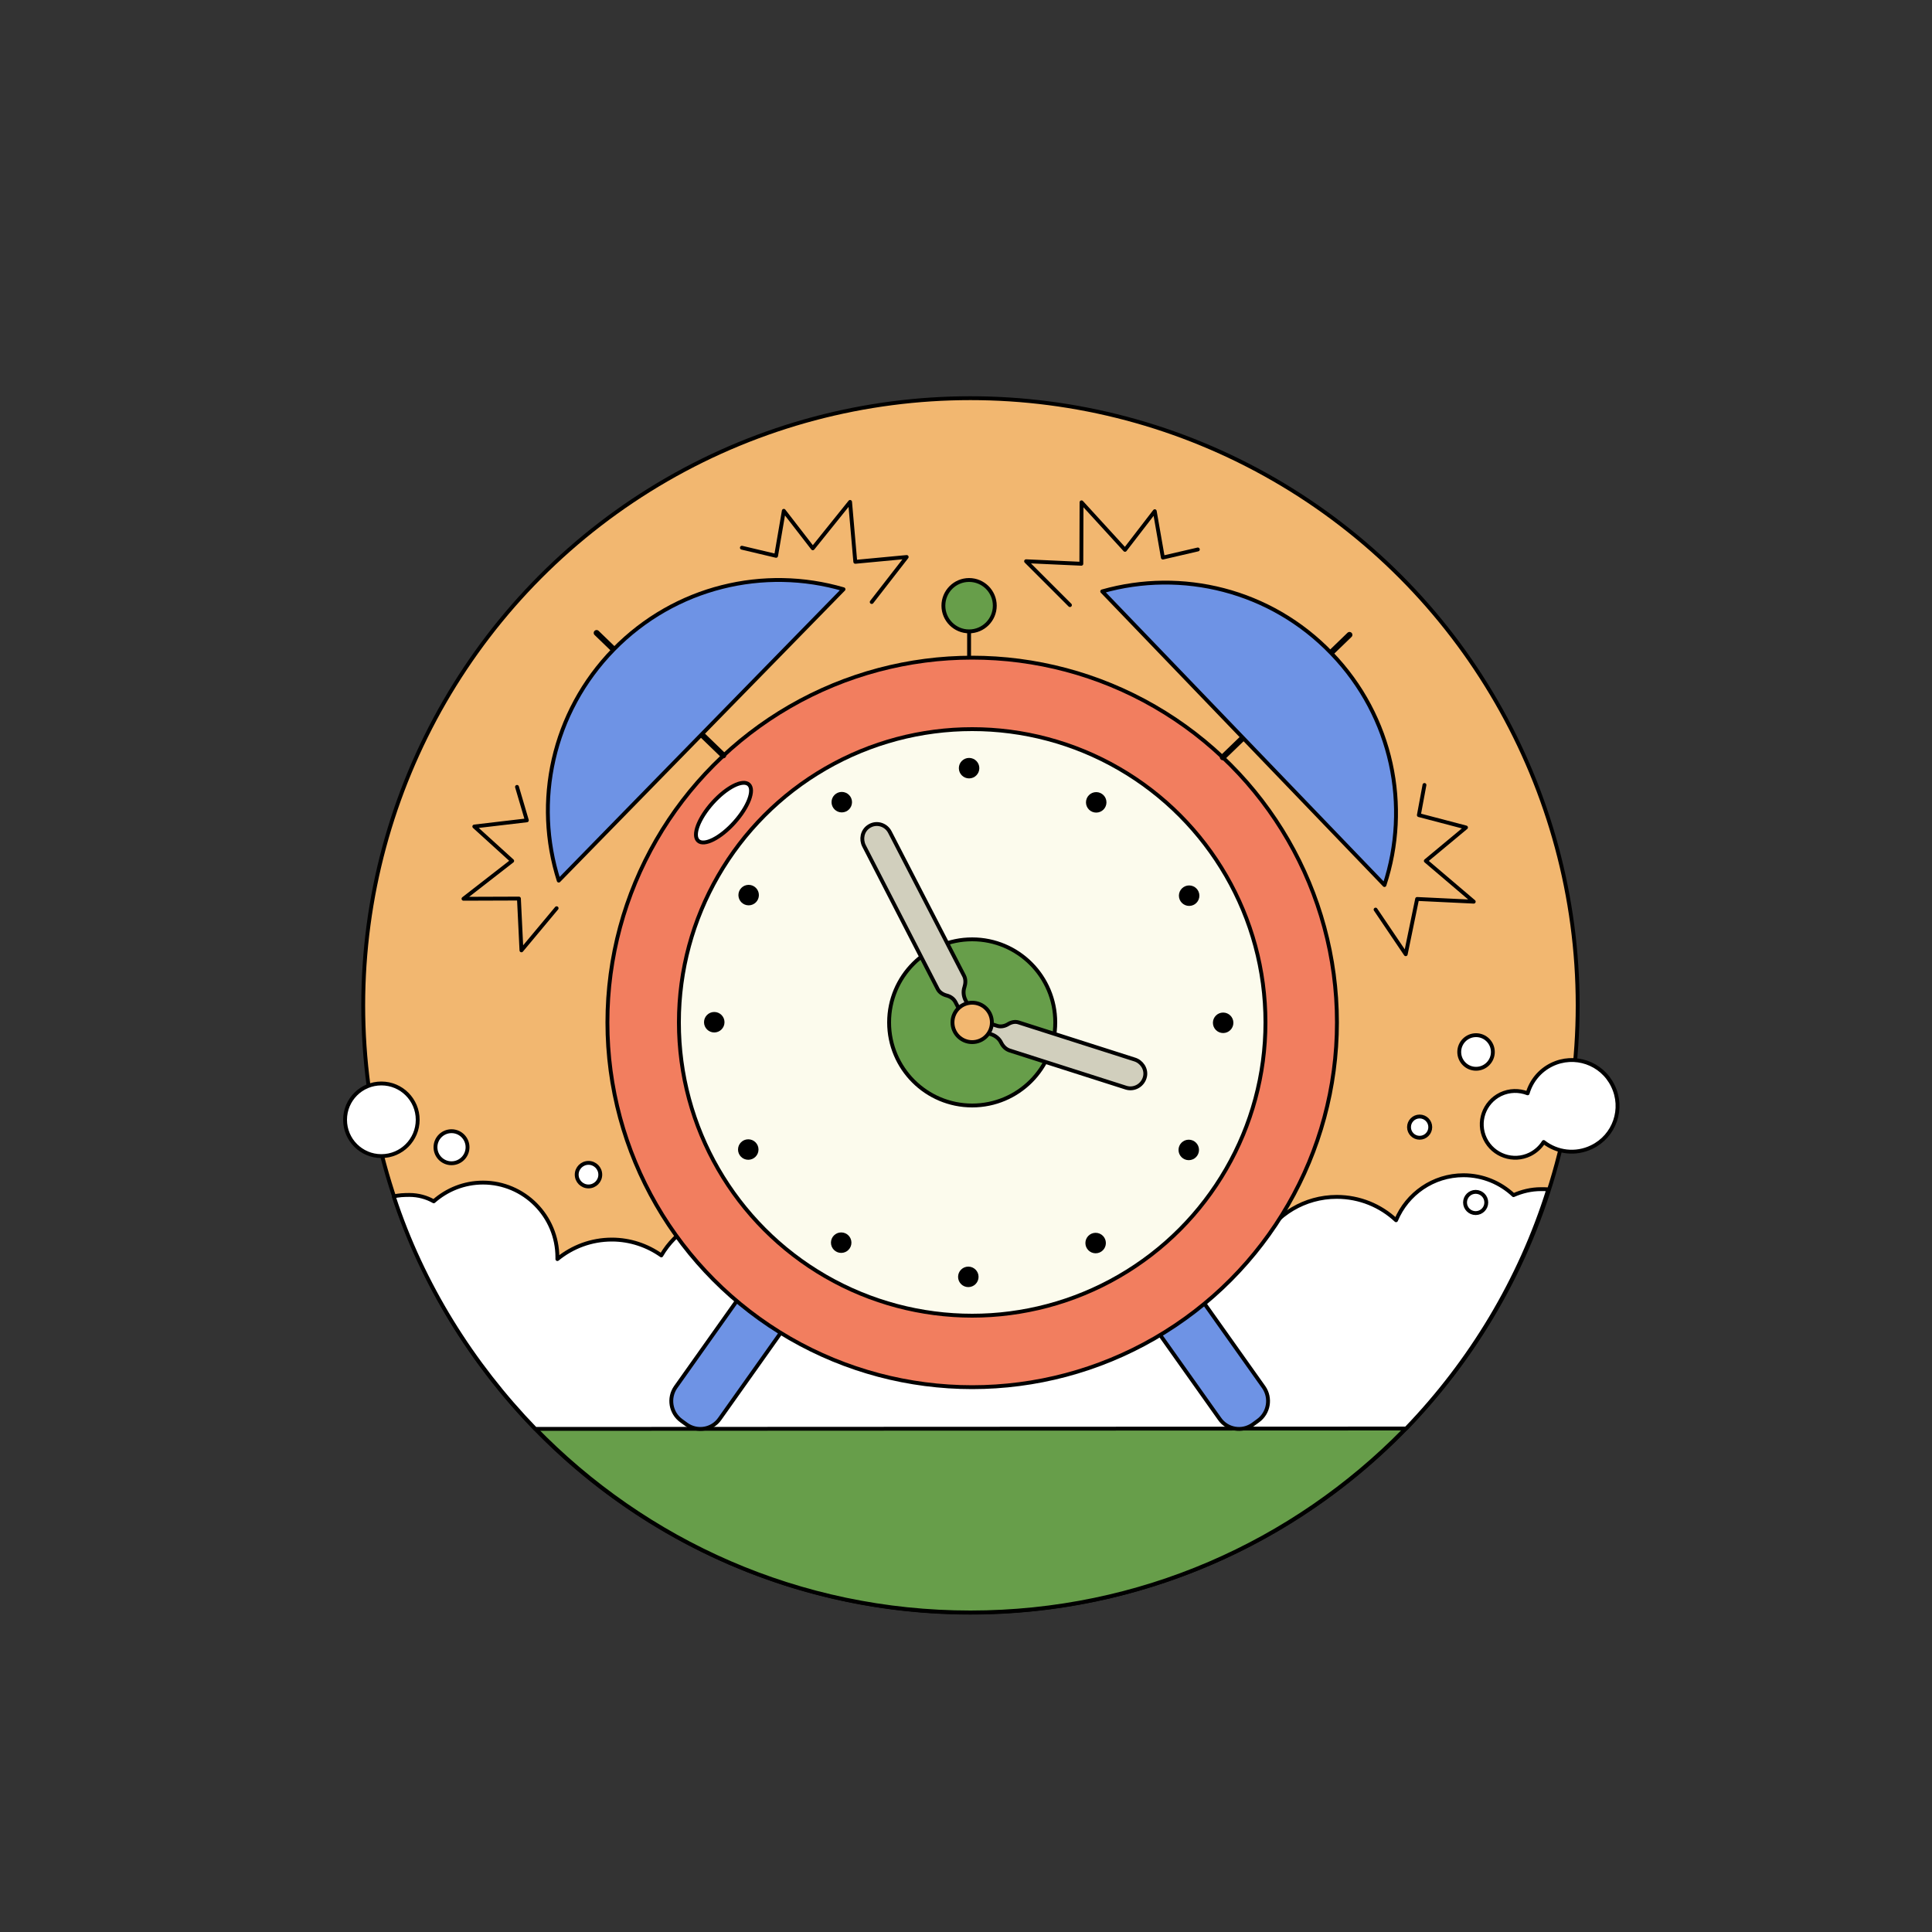 <?xml version="1.0" encoding="utf-8"?>
<!-- Generator: Adobe Illustrator 19.0.0, SVG Export Plug-In . SVG Version: 6.00 Build 0)  -->
<svg version="1.1" xmlns="http://www.w3.org/2000/svg" xmlns:xlink="http://www.w3.org/1999/xlink" x="0px" y="0px"
	 viewBox="0 0 1000 1000" style="enable-background:new 0 0 1000 1000;" xml:space="preserve">
<rect x="0" y="0" width="1000" height="1000" fill="#333333" stroke="none"/>
<style type="text/css">
	.st0{fill:#F2B770;stroke:#000000;stroke-width:2;stroke-linecap:round;stroke-linejoin:round;stroke-miterlimit:10;}
	.st1{fill:#679E4A;stroke:#000000;stroke-width:2;stroke-linecap:round;stroke-linejoin:round;stroke-miterlimit:10;}
	.st2{fill:#FFFFFF;stroke:#000000;stroke-width:2;stroke-linecap:round;stroke-linejoin:round;stroke-miterlimit:10;}
	.st3{fill:#6E93E5;stroke:#000000;stroke-width:2;stroke-linecap:round;stroke-linejoin:round;stroke-miterlimit:10;}
	.st4{fill:#F27E5F;stroke:#000000;stroke-width:2;stroke-linecap:round;stroke-linejoin:round;stroke-miterlimit:10;}
	.st5{fill:#FCFBED;stroke:#000000;stroke-width:2;stroke-linecap:round;stroke-linejoin:round;stroke-miterlimit:10;}
	.st6{fill:none;stroke:#000000;stroke-width:2;stroke-linecap:round;stroke-linejoin:round;stroke-miterlimit:10;}
	.st7{fill:none;stroke:#000000;stroke-width:3;stroke-linecap:round;stroke-linejoin:round;stroke-miterlimit:10;}
	.st8{fill:#D1CFBD;stroke:#000000;stroke-width:2;stroke-linecap:round;stroke-linejoin:round;stroke-miterlimit:10;}
</style>
<g id="Layer_1">
	<circle id="XMLID_1658_" class="st0" cx="502.3" cy="520.4" r="314.3"/>
	<g id="XMLID_970_">
		<path id="XMLID_1397_" class="st1" d="M502.3,834.6c87.9,0,167.3-36.1,224.4-94.3l1.3-1.3H276.7
			C333.9,798,413.8,834.6,502.3,834.6z"/>
	</g>
</g>
<g id="Layer_4">
	<g id="XMLID_55_">
		<path id="XMLID_56_" class="st2" d="M801.4,615.6c-1.3-0.1-2.5-0.1-3.8-0.1c-5.1,0-9.9,1.2-14.2,3.1c-6.8-6.4-15.9-10.3-25.9-10.3
			c-15.7,0-29.2,9.6-34.9,23.3c-8-7.5-18.8-12.1-30.7-12.1c-16.7,0-31.2,9.1-39,22.6c-7.7-5.5-17.1-8.7-27.2-8.7
			c-11.4,0-21.8,4-29.9,10.8c0-0.3,0-0.6,0-0.9c0-22.7-18.3-41-40.9-41c-10.4,0-19.8,3.9-27.1,10.3c-3.9-2.2-8.5-3.5-13.4-3.5
			c-11.6,0-21.4,7.2-25.4,17.4c-3.2-1.1-6.7-1.7-10.3-1.7c-4.8,0-9.3,1-13.4,2.9c-6.4-6-15-9.7-24.4-9.7c-14.8,0-27.5,9-32.9,21.9
			c-7.6-7.1-17.7-11.4-28.9-11.4c-15.7,0-29.4,8.6-36.8,21.3c-7.2-5.1-16.1-8.2-25.6-8.2c-10.7,0-20.5,3.8-28.2,10.1
			c0-0.3,0-0.6,0-0.9c0-21.4-17.3-38.7-38.5-38.7c-9.8,0-18.7,3.7-25.5,9.7c-3.7-2.1-8-3.3-12.6-3.3c-2.5,0-5.8,0.1-8.1,0.8
			c14.9,45.6,40.8,86.7,73.3,120.3l450.7-0.2C761.1,704.8,786.7,662.6,801.4,615.6z"/>
	</g>
</g>
<g id="Layer_23">
	<g id="XMLID_1_">
		<path id="XMLID_1666_" class="st3" d="M355.3,737.3l-2.6-1.9c-5.6-4-6.9-11.8-3-17.4l35.6-50.2l22.9,16.3l-35.6,50.2
			C368.7,740,360.9,741.3,355.3,737.3z"/>
		<path id="XMLID_1668_" class="st3" d="M648.5,737.3l2.6-1.9c5.6-4,6.9-11.8,3-17.4l-35.6-50.2l-22.9,16.3l35.6,50.2
			C635.1,740,642.9,741.3,648.5,737.3z"/>
		<circle id="XMLID_1657_" class="st4" cx="503.2" cy="529.2" r="188.8"/>
		<circle id="XMLID_1671_" class="st5" cx="503.2" cy="529.2" r="151.8"/>
		<line id="XMLID_1660_" class="st6" x1="501.6" y1="340.1" x2="501.6" y2="326.8"/>
		<circle id="XMLID_1665_" class="st1" cx="501.6" cy="313.5" r="13.3"/>
		<circle id="XMLID_1669_" cx="501.6" cy="397.6" r="5.3"/>
		<circle id="XMLID_1675_" cx="435.7" cy="415.2" r="5.3"/>
		<circle id="XMLID_1676_" cx="387.5" cy="463.3" r="5.3"/>
		<circle id="XMLID_1677_" cx="369.7" cy="529.1" r="5.3"/>
		<circle id="XMLID_1678_" cx="387.3" cy="595" r="5.3"/>
		<circle id="XMLID_1679_" cx="435.4" cy="643.2" r="5.3"/>
		<circle id="XMLID_1680_" cx="501.2" cy="660.9" r="5.3"/>
		<circle id="XMLID_1681_" cx="567.1" cy="643.4" r="5.3"/>
		<circle id="XMLID_1682_" cx="615.3" cy="595.2" r="5.3"/>
		<circle id="XMLID_1683_" cx="633.1" cy="529.4" r="5.3"/>
		<circle id="XMLID_1684_" cx="615.5" cy="463.6" r="5.3"/>
		<circle id="XMLID_1686_" cx="567.4" cy="415.3" r="5.3"/>
		
			<ellipse id="XMLID_1687_" transform="matrix(-0.668 0.744 -0.744 -0.668 937.434 422.963)" class="st2" cx="374.4" cy="420.5" rx="19.6" ry="7.6"/>
		<circle id="XMLID_1672_" class="st1" cx="503.2" cy="529.2" r="43"/>
		<line id="XMLID_1667_" class="st7" x1="374.4" y1="391" x2="308.8" y2="327.6"/>
		<line id="XMLID_1670_" class="st7" x1="632.9" y1="392" x2="698.5" y2="328.6"/>
	</g>
</g>
<g id="Layer_8">
	<path id="XMLID_29_" class="st8" d="M449.5,427.9c-3.2,2.2-4,6.5-2.3,9.9l38.2,74.2c0.9,1.7,2.7,2.8,4.7,3.3
		c1.9,0.5,3.6,1.7,4.5,3.5l5.8,11.2c0.6,1.2,2.2,1.7,3.4,1.1l0,0c1.2-0.6,1.7-2.2,1.1-3.4l-5.1-9.9c-1.1-2.1-1.4-4.6-0.6-6.9
		c0.6-1.9,0.7-4-0.2-5.8l-38.4-74.4C458.5,426.6,453.3,425.2,449.5,427.9z"/>
</g>
<g id="Layer_9">
	<path id="XMLID_972_" class="st8" d="M592.7,557c0.7-3.8-1.8-7.5-5.4-8.6l-60.1-19.2c-1.9-0.6-3.9-0.1-5.6,1
		c-1.7,1-3.8,1.4-5.7,0.7l-12-3.8c-1.3-0.4-2.8,0.3-3.2,1.6l0,0c-0.4,1.3,0.3,2.8,1.6,3.2l10.6,3.4c2.3,0.7,4.3,2.3,5.3,4.4
		c0.9,1.8,2.3,3.3,4.3,4l60.4,19.3C587.2,564.3,591.8,561.6,592.7,557z"/>
</g>
<g id="Layer_10">
	<circle id="XMLID_27_" class="st0" cx="503.2" cy="529.2" r="10.2"/>
</g>
<g id="Layer_11">
	<circle id="XMLID_1699_" class="st2" cx="734.8" cy="583.4" r="5.5"/>
</g>
<g id="Layer_6">
	<circle id="XMLID_25_" class="st2" cx="197.4" cy="579.6" r="18.8"/>
</g>
<g id="Layer_12">
	<circle id="XMLID_1851_" class="st2" cx="763.8" cy="622.4" r="5.5"/>
</g>
<g id="Layer_13">
	<path id="XMLID_23_" class="st2" d="M791.9,597.5c3-1.5,5.4-3.7,7.1-6.4c6.9,5.4,16.5,6.7,24.9,2.6c11.8-5.7,16.7-19.9,10.9-31.7
		c-5.7-11.8-19.9-16.7-31.7-10.9c-6.3,3.1-10.6,8.6-12.4,14.8c-4.4-1.7-9.4-1.7-14,0.5c-8.6,4.2-12.2,14.5-8,23.1
		C772.9,598.1,783.3,601.7,791.9,597.5z"/>
</g>
<g id="Layer_14">
	<circle id="XMLID_1835_" class="st2" cx="764" cy="544.5" r="8.7"/>
</g>
<g id="Layer_15">
	<circle id="XMLID_21_" class="st2" cx="233.7" cy="593.8" r="8.3"/>
</g>
<g id="Layer_16">
	<circle id="XMLID_1685_" class="st2" cx="304.6" cy="608" r="6.1"/>
</g>
<g id="Layer_17">
	<polyline id="XMLID_17_" class="st6" points="553.8,313.2 531.1,290.5 559.7,291.8 559.8,260 582.3,284.6 597.7,264.6 601.9,288.6 
		620,284.4 	"/>
</g>
<g id="Layer_18">
	<polyline id="XMLID_1844_" class="st6" points="712,470.8 727.6,493.9 733.5,465.3 762.8,466.7 738,445.6 758.8,428.3 734.4,421.9 
		737.3,406.3 	"/>
</g>
<g id="Layer_19">
	<polyline id="XMLID_13_" class="st6" points="451.2,311.6 469.3,288.3 442.7,290.8 440,259.8 420.7,283.8 405.7,264.4 401.7,287.7 
		384,283.5 	"/>
</g>
<g id="Layer_20">
	<polyline id="XMLID_1674_" class="st6" points="288.1,470.1 269.9,491.9 268.6,465.1 239.9,465.2 265.1,445.6 245.5,427.8 
		272.7,424.6 267.6,407.3 	"/>
</g>
<g id="Layer_21">
	<g id="XMLID_7_">
		<path id="XMLID_9_" class="st3" d="M689.2,338.2c-31.6-32.9-77.6-43.8-118.7-32.1l146.1,152C730,417.4,720.9,371.1,689.2,338.2z"
			/>
	</g>
</g>
<g id="Layer_22">
	<g id="XMLID_1662_">
		<path id="XMLID_1663_" class="st3" d="M317.6,336.2c-31.9,32.7-41.4,78.9-28.4,119.6L436.6,305C395.6,293,349.6,303.5,317.6,336.2
			z"/>
	</g>
</g>
</svg>
